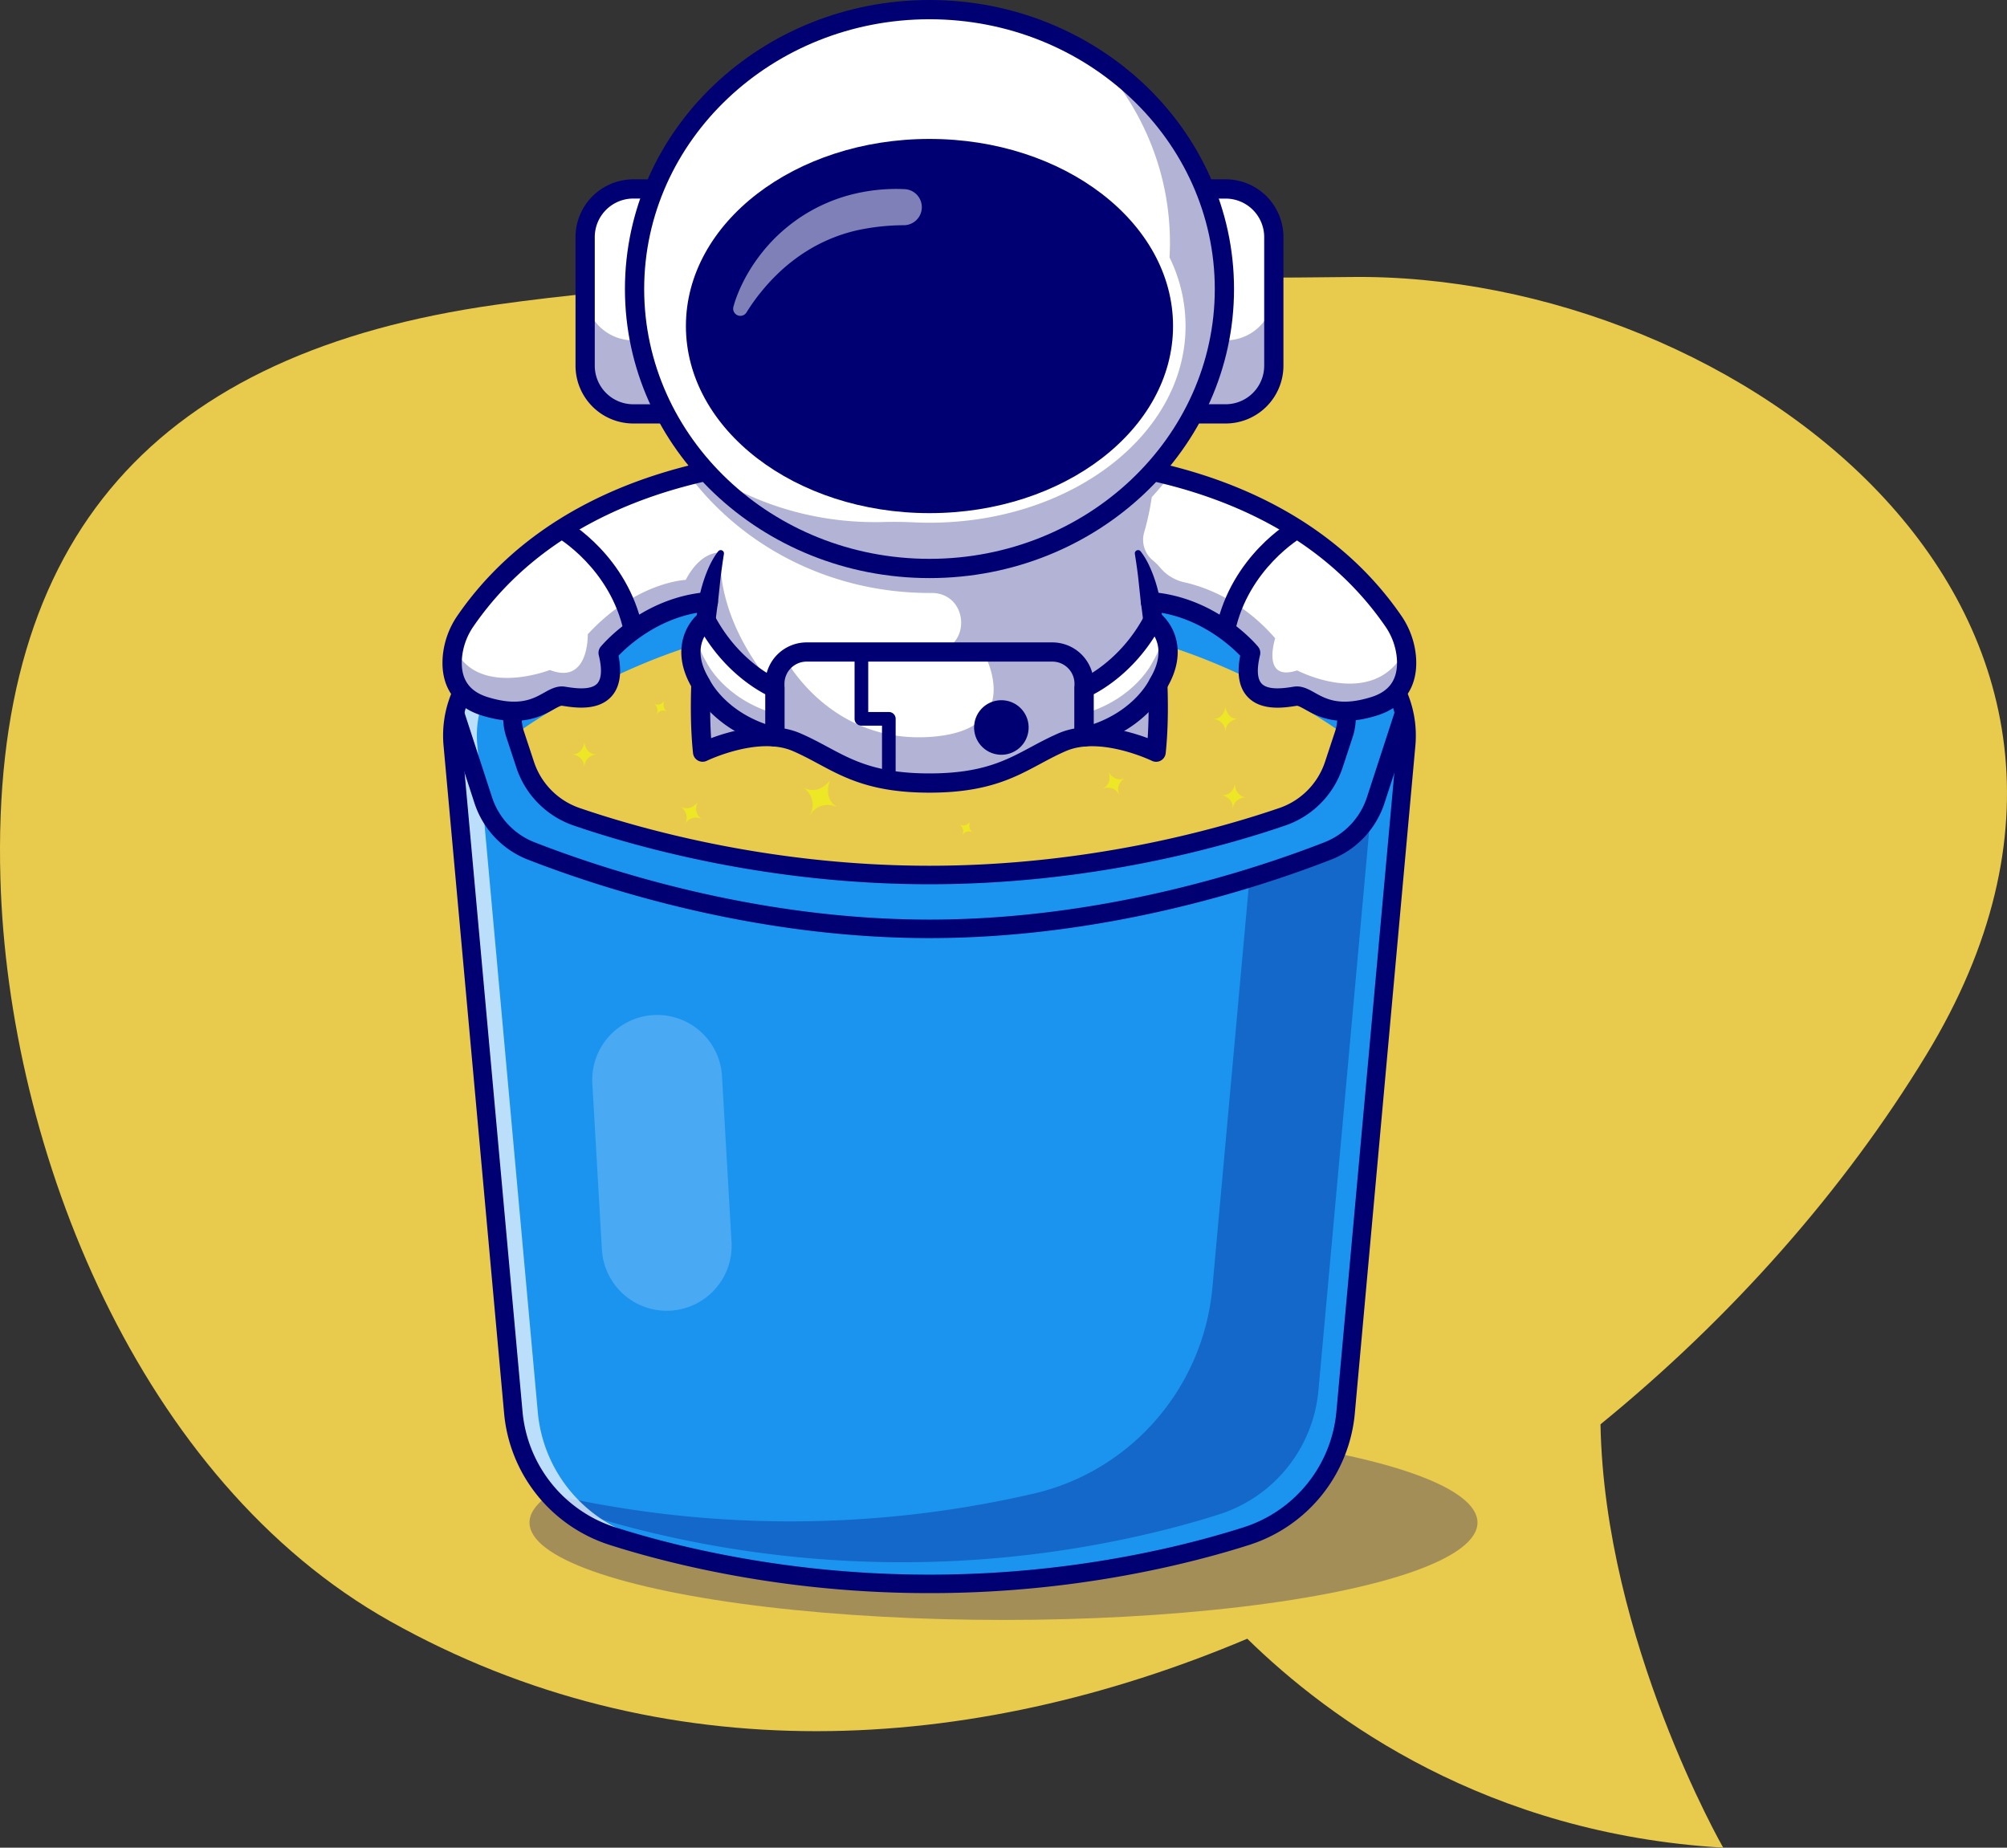<svg xmlns="http://www.w3.org/2000/svg" viewBox="0 0 2175.22 2002.59"><rect x="0" y="0" width="2175.22" height="2002.59" fill="#333333" stroke="none"/><defs><style>.cls-1{fill:#e8ca4d;}.cls-2{opacity:0.3;}.cls-3{fill:#000072;}.cls-4{fill:#1b94ef;}.cls-5{opacity:0.7;}.cls-6{fill:#fff;}.cls-7{opacity:0.2;}.cls-8{fill:#ede726;}.cls-9{opacity:0.5;}</style></defs><g id="Layer_2" data-name="Layer 2"><g id="Layer_1-2" data-name="Layer 1"><path class="cls-1" d="M2087.84,1143.17c291.41-478.71-204.9-848.62-624.35-842.94-307.78,4.16-620.4-13.16-926.22,30.08C171.54,382-10.34,578.44.45,952.66c8.47,294.19,150.44,651.84,422.37,804.51,295,165.58,628.49,145.85,929,18.95,90.21,88.35,259.93,211.4,515.83,226.47,0,0-128.67-224.54-133-458.87C1876.8,1427.88,1998.67,1289.92,2087.84,1143.17Z"/><g class="cls-2"><ellipse class="cls-3" cx="1087.61" cy="1650.22" rx="513.72" ry="105.56"/></g><path class="cls-4" d="M1007.39,585.93c211.22,0,273.95,23.11,273.95,23.11,103.61,32.83,166.78,72.83,203.29,103.2a110.44,110.44,0,0,1,39.45,94.87l-65.63,723.7A155.68,155.68,0,0,1,1350.67,1665c-27.08,8.64-54.66,16-81.82,22.22a1169.41,1169.41,0,0,1-522.91,0c-27.17-6.24-54.75-13.58-81.83-22.22a155.68,155.68,0,0,1-107.78-134.19L490.7,807.11a110.42,110.42,0,0,1,39.46-94.87c36.51-30.37,99.67-70.37,203.28-103.2C733.44,609,796.18,585.93,1007.39,585.93Z"/><g class="cls-2"><path class="cls-3" d="M1484.86,890.4l-55.94,616.8a155.66,155.66,0,0,1-107.77,134.19c-27.07,8.62-54.67,16-81.83,22.2a1168.5,1168.5,0,0,1-522.9,0c-27.15-6.23-54.75-13.58-81.82-22.2a156.7,156.7,0,0,1-34.51-15.88q-3.11-3.18-6-6.49l1.33.29a1168.46,1168.46,0,0,0,522.89,0c.62-.12,1.24-.26,1.86-.41,106-24.53,184-115,193.85-223.34l40.27-443.87S1457.94,932.76,1484.86,890.4Z"/></g><g class="cls-5"><path class="cls-6" d="M772.5,1687.22c-27.16-6.24-54.74-13.58-81.82-22.22A155.67,155.67,0,0,1,582.9,1530.81l-65.63-723.7a110.44,110.44,0,0,1,39.45-94.87C593.23,681.87,656.4,641.87,760,609c0,0,60.11-22.13,260.66-23.07q-6.54,0-13.28,0C796.18,585.93,733.44,609,733.44,609c-103.61,32.83-166.77,72.83-203.28,103.2a110.42,110.42,0,0,0-39.46,94.87l65.63,723.7A155.68,155.68,0,0,0,664.11,1665c27.08,8.64,54.66,16,81.83,22.22a1169.24,1169.24,0,0,0,274.73,29.51A1169,1169,0,0,1,772.5,1687.22Z"/></g><path class="cls-1" d="M1218.2,687.49s-44.9-11-210.81-11-210.81,11-210.81,11C666.14,715.76,558.31,795.88,558.31,795.88s8.5,71.32,66.43,89.29,166.57,55.9,382.65,63.19c216.08-7.29,324.73-45.22,382.65-63.19s66.43-89.29,66.43-89.29S1348.64,715.76,1218.2,687.49Z"/><path class="cls-3" d="M1007.39,1016.77c-188.55,0-353.52-53.29-435.07-85a98.56,98.56,0,0,1-58.15-61.57l-30.7-94.28,19.06-6.2L533.23,864A78.57,78.57,0,0,0,579.59,913c80.25,31.26,242.52,83.69,427.8,83.69s347.55-52.43,427.8-83.69A78.57,78.57,0,0,0,1481.55,864l30.7-94.28,19.06,6.2-30.69,94.28a98.57,98.57,0,0,1-58.16,61.57C1360.91,963.48,1196,1016.77,1007.39,1016.77Z"/><path class="cls-3" d="M1007.39,958.39c-174,0-316.46-39.93-385.9-63.74a99.38,99.38,0,0,1-61.8-62.58L548.79,799a67.13,67.13,0,0,1,27.9-77.95c42.76-27,110.24-63.42,189-83.94,6.08-2,61.57-18.66,241.66-18.66s235.58,16.64,241.67,18.66c78.79,20.52,146.28,57,189,83.94h0A67.13,67.13,0,0,1,1466,799l-10.9,33.05a99.38,99.38,0,0,1-61.8,62.58C1323.85,918.46,1181.37,958.39,1007.39,958.39Zm0-319.87c-182.6,0-234.93,17.5-235.44,17.67-.25.09-.56.19-.82.26C694.67,676.29,629,711.77,587.38,738a47.11,47.11,0,0,0-19.55,54.71l10.9,33A79.24,79.24,0,0,0,628,875.69c68.26,23.39,208.33,62.65,379.4,62.65s311.14-39.26,379.4-62.65a79.24,79.24,0,0,0,49.26-49.9l10.9-33A47.11,47.11,0,0,0,1427.4,738c-41.62-26.26-107.29-61.74-183.75-81.58l-.87-.27C1242.32,656,1190,638.52,1007.39,638.52Z"/><path class="cls-3" d="M1007.39,1726.69a1180.29,1180.29,0,0,1-263.7-29.7c-29.12-6.68-56.92-14.24-82.63-22.44a165.4,165.4,0,0,1-114.71-142.84L480.72,808a120.48,120.48,0,0,1,43-103.48c35-29.13,99.27-71,206.49-105,5.2-1.84,71.1-23.63,277.16-23.63s272,21.79,277.16,23.63c107.22,34,171.46,75.86,206.49,105a120.48,120.48,0,0,1,43,103.48l-65.63,723.7a165.39,165.39,0,0,1-114.71,142.84c-25.71,8.2-53.51,15.76-82.63,22.44A1180.29,1180.29,0,0,1,1007.39,1726.69Zm0-1130.73c-205.65,0-269.89,22.28-270.52,22.5l-.4.14c-104.23,33-166.24,73.34-199.9,101.34a100.43,100.43,0,0,0-35.88,86.26l65.63,723.7a145.38,145.38,0,0,0,100.84,125.55c25.18,8,52.44,15.44,81,22a1165.5,1165.5,0,0,0,518.42,0c28.58-6.56,55.84-14,81-22a145.38,145.38,0,0,0,100.84-125.55l65.63-723.7a100.43,100.43,0,0,0-35.88-86.26c-33.66-28-95.67-68.31-199.9-101.34l-.43-.15C1277.29,618.24,1213.05,596,1007.39,596Z"/><g class="cls-7"><path class="cls-6" d="M726.65,1420.54h0a70.37,70.37,0,0,1-74.29-66.22L642,1174.47a70.37,70.37,0,0,1,66.22-74.29h0a70.37,70.37,0,0,1,74.3,66.22l10.32,179.85A70.37,70.37,0,0,1,726.65,1420.54Z"/></g><path class="cls-8" d="M633.27,804.51s-1.34,13.13-13.12,13.13c0,0,13.12,1.17,13.12,14.73,0-13.56,13.13-14.73,13.13-14.73C634.61,817.64,633.27,804.51,633.27,804.51Z"/><path class="cls-8" d="M1328.17,766.07s-1.34,13.13-13.13,13.13c0,0,13.13,1.17,13.13,14.73,0-13.56,13.12-14.73,13.12-14.73C1329.51,779.2,1328.17,766.07,1328.17,766.07Z"/><path class="cls-8" d="M755.94,869.55s-7.74,10.68-17.94,4.77c0,0,10.77,7.6,4,19.33,6.81-11.73,18.75-6.16,18.75-6.16C750.52,881.58,755.94,869.55,755.94,869.55Z"/><path class="cls-8" d="M1338.46,849.88s-2.5,13-14.24,11.9c0,0,13,2.34,11.76,15.84,1.21-13.5,14.39-13.5,14.39-13.5C1338.63,863.07,1338.46,849.88,1338.46,849.88Z"/><path class="cls-8" d="M720.15,759.61s-4.95,6.83-11.47,3c0,0,6.88,4.86,2.53,12.36,4.35-7.5,12-3.93,12-3.93C716.68,767.3,720.15,759.61,720.15,759.61Z"/><path class="cls-8" d="M899.68,845.76s-12.46,17.18-28.85,7.67c0,0,17.31,12.22,6.37,31.07,10.94-18.85,30.14-9.89,30.14-9.89C891,865.1,899.68,845.76,899.68,845.76Z"/><path class="cls-8" d="M1051.44,890.49s-5,6.84-11.47,3c0,0,6.88,4.87,2.53,12.37,4.35-7.5,12-3.94,12-3.94C1048,898.19,1051.44,890.49,1051.44,890.49Z"/><path class="cls-8" d="M1201.67,837.07s4.33,12.46-6.35,17.45c0,0,12.4-4.49,18.13,7.8-5.73-12.29,5.67-18.9,5.67-18.9C1208.43,848.4,1201.67,837.07,1201.67,837.07Z"/><path class="cls-6" d="M1489.28,765.51c-56.44,17.56-69.72-13.28-85.39-10.89s-62.61,11.36-48.38-47c0,0-41.27-50.27-108.63-55.49,0,0,13.75,90.92,6.14,163,0,0-40.18-19.66-78-16.44a74.88,74.88,0,0,0-23.79,5.7c-42.36,18.33-65.15,44.27-143.91,44.27s-101.51-25.94-143.9-44.27a75.16,75.16,0,0,0-23.56-5.67c-37.9-3.34-78.28,16.41-78.28,16.41-7.59-72.11,6.17-163,6.17-163-67.36,5.22-108.63,55.49-108.63,55.49,14.23,58.36-32.74,49.36-48.38,47s-29,28.48-85.4,10.92c-31.38-9.74-36.57-33.74-35-53.16A85.14,85.14,0,0,1,492,701.16a83.36,83.36,0,0,1,12.73-28.4c61.81-89.59,153.67-135.16,242-157.51,134.31-34.06,260.5-14.46,260.5-14.46s114.92-17.83,242.15,10.09l.38.09c6,1.33,12.1,2.78,18.18,4.31,88.29,22.41,180.07,68,241.85,157.48a82.94,82.94,0,0,1,13.37,31.44,73.87,73.87,0,0,1,1.09,8.15C1525.86,731.77,1520.66,755.77,1489.28,765.51Z"/><g class="cls-2"><path class="cls-3" d="M839.82,745.91v52.84c-37.9-3.34-78.28,16.41-78.28,16.41-7.59-72.11,6.17-163,6.17-163s13.46-50.45,13.75-53.13C781.45,599,771,664.62,839.82,745.91Z"/></g><g class="cls-2"><path class="cls-3" d="M1524.29,712.35a73.87,73.87,0,0,0-1.09-8.15c-33.27,66.48-117.31,22.41-117.31,22.41-39.29,12.81-23.82-34.78-23.82-34.78-35.87-41.42-76.22-55.79-98.67-60.75a47.42,47.42,0,0,1-26.12-16,56.11,56.11,0,0,0-7.44-7.39,29.05,29.05,0,0,1-9.87-30.37,281.28,281.28,0,0,0,8.33-38.51A306.8,306.8,0,0,0,1268,515.28c-6.08-1.53-12.13-3-18.18-4.31-.06-.44-.09-.68-.09-.68a6.45,6.45,0,0,1-.29.59c-127.23-27.92-242.15-10.09-242.15-10.09s-126.19-19.6-260.5,14.46c58,77.13,153.08,127.43,260.62,127.43h1.94c40.37-.23,44.32,58.72,4.26,63.74-4.05.51-6.32.64-6.32.64s100.9-2.59,131.89-.38S1175,735.34,1175,735.34v63.38c37.87-3.22,78,16.44,78,16.44,7.61-72.11-6.14-163-6.14-163,67.36,5.22,108.63,55.49,108.63,55.49-14.23,58.36,32.73,49.36,48.38,47s28.95,28.45,85.39,10.89C1520.66,755.77,1525.86,731.77,1524.29,712.35Z"/></g><g class="cls-2"><path class="cls-3" d="M781.45,599,767.7,652.13c-67.36,5.22-108.63,55.49-108.63,55.49,14.23,58.36-32.74,49.36-48.38,47s-29,28.48-85.4,10.92c-31.38-9.74-36.57-33.74-35-53.16A85.14,85.14,0,0,1,492,701.16c24.24,56.09,103.94,25,103.94,25,42.71,16.62,41.09-38.73,41.09-38.73,52.6-56.94,106.15-58.92,106.15-58.92C760.58,595.54,781.45,599,781.45,599Z"/></g><g class="cls-2"><path class="cls-3" d="M1175,735.34v63.38a74.88,74.88,0,0,0-23.79,5.7c-42.36,18.33-65.15,44.27-143.91,44.27s-101.51-25.94-143.9-44.27a75.16,75.16,0,0,0-23.56-5.67V735.34s-.26-9.71,12-20.28c0,0,48.2,90.54,155.5,83.69s58.54-91.69,58.54-91.69S1162.07,693.46,1175,735.34Z"/></g><path class="cls-3" d="M757.36,650.87a122.24,122.24,0,0,1,3.06-14.13q1.89-6.88,4.41-13.61c3.36-8.94,7.51-17.78,13.52-25.54a3.52,3.52,0,0,1,6.25,2.7l0,.11c-1.43,9-2.68,17.81-3.73,26.67l-2.79,26.33,0,.14a10.43,10.43,0,1,1-20.74-2.2C757.31,651.2,757.34,651,757.36,650.87Z"/><path class="cls-3" d="M676.2,685.24c-14.62-69.09-72.09-102.62-72.67-103l10.29-18.14c2.69,1.52,66.16,38.23,82.79,116.77Z"/><path class="cls-3" d="M1236.51,653.4l-2.79-26.33c-1-8.86-2.3-17.63-3.73-26.67l0-.11a3.51,3.51,0,0,1,6.25-2.7c6,7.76,10.16,16.6,13.52,25.54,1.67,4.48,3.16,9,4.41,13.61a122.24,122.24,0,0,1,3.06,14.13,10.43,10.43,0,0,1-20.62,3.15l-.06-.44Z"/><path class="cls-3" d="M1338.37,685.24l-20.4-4.32c16.62-78.54,80.09-115.25,82.78-116.77L1411,582.29C1410.46,582.62,1353,616.15,1338.37,685.24Z"/><path class="cls-3" d="M1185.39,798.74h-20.85V741.08a24,24,0,0,0-24-24H874.21a24,24,0,0,0-24,24v57.66H829.39V741.08a44.88,44.88,0,0,1,44.82-44.82h266.36a44.88,44.88,0,0,1,44.82,44.82Z"/><path class="cls-3" d="M970.7,845.4H955.94V786.49H933.59a7.38,7.38,0,0,1-7.38-7.38V706.69H941v65h22.35a7.37,7.37,0,0,1,7.38,7.37Z"/><circle class="cls-3" cx="1085.25" cy="788.45" r="29.57" transform="translate(133.15 1733.38) rotate(-80.78)"/><path class="cls-3" d="M1007.29,859.12c-62.13,0-91.63-15.86-120.17-31.19-8.81-4.74-17.92-9.63-27.88-13.94-37.4-16.19-92.57,10.28-93.12,10.55a10.43,10.43,0,0,1-15-8.28c-6-56.78.86-123.78,4.39-152.09-44.67,7.88-75.42,36.36-85.15,46.49,3.82,19.64,1.22,34.52-7.77,44.31-14.65,16-39.92,12-52.07,10.17l-1.45-.23c-1.52-.21-5.64,2.09-9.28,4.12-13.14,7.36-35.12,19.66-77.65,6.44-29.86-9.28-44.88-32-42.29-64a92,92,0,0,1,16.25-44.68C561.57,572,671.13,511.49,813,491.76c99.86-13.88,181.56-3.33,194.28-1.51,12.71-1.82,94.42-12.37,194.27,1.51C1343.44,511.49,1453,572,1518.42,666.83a92,92,0,0,1,16.25,44.68c2.59,32-12.43,54.68-42.29,64-42.53,13.23-64.51.92-77.65-6.44-3.64-2-7.77-4.31-9.28-4.12l-1.45.23c-12.15,1.88-37.42,5.8-52.07-10.17-9-9.79-11.59-24.68-7.77-44.31-9.71-10.11-40.47-38.61-85.15-46.49,3.53,28.31,10.37,95.31,4.39,152.09a10.43,10.43,0,0,1-15,8.28c-.55-.27-55.72-26.74-93.12-10.55-10,4.31-19.07,9.2-27.88,13.94C1098.91,843.26,1069.41,859.12,1007.29,859.12ZM831,787.93c12.37,0,24.93,1.9,36.53,6.92,10.77,4.66,20.28,9.77,29.47,14.71,27.47,14.76,53.42,28.71,110.3,28.71s82.82-13.95,110.29-28.71c9.19-4.94,18.7-10,29.47-14.71,33.67-14.58,75.51-2.81,96.8,5.17,4.46-67.28-7.17-145.49-7.3-146.33a10.43,10.43,0,0,1,11.12-12c71,5.49,114.09,57.09,115.89,59.28a10.43,10.43,0,0,1,2.07,9.09c-3.65,15-3.07,25.6,1.66,30.76,7.11,7.75,24.94,5,33.51,3.66l1.53-.24c8.58-1.3,15.7,2.69,22.59,6.54,12.16,6.81,27.3,15.29,61.27,4.73,20.43-6.36,29.49-20.21,27.7-42.37a71.21,71.21,0,0,0-12.64-34.51c-78.34-113.53-207.77-153.08-302.56-166.26-103.44-14.39-189-1.45-189.8-1.32a10.73,10.73,0,0,1-3.2,0c-.86-.13-86.85-13.08-190.36,1.4-94.6,13.23-223.78,52.81-302,166.18a71.21,71.21,0,0,0-12.64,34.51c-1.79,22.16,7.27,36,27.7,42.37,34,10.56,49.11,2.08,61.27-4.73,6.89-3.85,14-7.83,22.59-6.54l1.53.24c8.56,1.33,26.39,4.09,33.51-3.66,4.73-5.16,5.31-15.8,1.66-30.76A10.43,10.43,0,0,1,651,701c1.8-2.19,44.91-53.79,115.89-59.28a10.42,10.42,0,0,1,11.12,12c-.13.84-11.77,79-7.3,146.33C784.67,794.79,807.46,787.93,831,787.93Z"/><path class="cls-6" d="M839.82,745.91s-45.45-18.59-74.67-74c0,0-32.81,24.32-5.4,69.38,0,0,19.82,42.24,80.07,57.41Z"/><g class="cls-2"><path class="cls-3" d="M765.66,717.71c-7.78-12.79-10.7-23.9-10.91-33.27-6.5,11.47-11,30.66,5,56.88,0,0,19.82,42.24,80.07,57.41V773.5C784.17,757.16,765.66,717.71,765.66,717.71Z"/></g><path class="cls-3" d="M839.82,809.16a10.53,10.53,0,0,1-2.55-.31c-61.16-15.41-83.83-56.85-86.68-62.52-25.21-41.86-5.6-72.43,8.35-82.77a10.43,10.43,0,0,1,15.43,3.51c27.14,51.44,69,69,69.4,69.19a10.42,10.42,0,0,1,6.48,9.65v52.82a10.43,10.43,0,0,1-10.43,10.43ZM763.48,689.88c-4.93,9-8,24.29,5.18,46a9.41,9.41,0,0,1,.53,1c.66,1.37,15.95,32.13,60.2,47.81V752.45C816.49,745.67,787,727.14,763.48,689.88Z"/><path class="cls-6" d="M1175,745.91s45.45-18.59,74.67-74c0,0,32.81,24.32,5.4,69.38,0,0-19.82,42.24-80.07,57.41Z"/><g class="cls-2"><path class="cls-3" d="M1249.13,717.71c7.77-12.79,10.7-23.9,10.9-33.27,6.5,11.47,11,30.66-5,56.88,0,0-19.82,42.24-80.07,57.41V773.5C1230.61,757.16,1249.13,717.71,1249.13,717.71Z"/></g><path class="cls-3" d="M1175,809.16a10.41,10.41,0,0,1-10.42-10.43V745.91a10.41,10.41,0,0,1,6.45-9.64c.5-.21,42.5-18.19,69.42-69.2a10.43,10.43,0,0,1,15.43-3.51c14,10.34,33.56,40.91,8.35,82.77-2.85,5.67-25.52,47.11-86.68,62.52A10.53,10.53,0,0,1,1175,809.16Zm10.43-56.71v32.26c44.25-15.68,59.54-46.44,60.22-47.86.15-.31.33-.66.51-1,13.21-21.71,10.12-37,5.17-46C1227.79,727.14,1198.29,745.67,1185.39,752.45Z"/><path class="cls-6" d="M722.43,204.76H686.37A52.19,52.19,0,0,0,634.19,257V396.43a52.18,52.18,0,0,0,52.18,52.18h36.06Z"/><g class="cls-2"><path class="cls-3" d="M634.19,316.72v79.71a52.18,52.18,0,0,0,52.18,52.18h36.06v-79.7H686.37A52.18,52.18,0,0,1,634.19,316.72Z"/></g><path class="cls-3" d="M722.43,459H686.37a62.69,62.69,0,0,1-62.61-62.62V257a62.68,62.68,0,0,1,62.61-62.61h36.06a10.43,10.43,0,0,1,10.43,10.42V448.61A10.43,10.43,0,0,1,722.43,459ZM686.37,215.19A41.8,41.8,0,0,0,644.62,257V396.42a41.8,41.8,0,0,0,41.75,41.76H712v-223Z"/><path class="cls-6" d="M1292.35,204.76h36.06A52.19,52.19,0,0,1,1380.59,257V396.43a52.18,52.18,0,0,1-52.18,52.18h-36.06Z"/><g class="cls-2"><path class="cls-3" d="M1380.59,316.72v79.71a52.18,52.18,0,0,1-52.18,52.18h-36.06v-79.7h36.06A52.18,52.18,0,0,0,1380.59,316.72Z"/></g><path class="cls-3" d="M1328.41,459h-36.06a10.43,10.43,0,0,1-10.43-10.43V204.76a10.43,10.43,0,0,1,10.43-10.42h36.06A62.68,62.68,0,0,1,1391,257V396.42A62.69,62.69,0,0,1,1328.41,459Zm-25.63-20.86h25.63a41.8,41.8,0,0,0,41.75-41.76V257a41.8,41.8,0,0,0-41.75-41.76h-25.63Z"/><ellipse class="cls-6" cx="1007.39" cy="313.28" rx="319.65" ry="302.85"/><g class="cls-2"><path class="cls-3" d="M1327.05,313.28c0,167.26-143.14,302.84-319.66,302.84-96.32,0-182.69-40.36-241.32-104.23,51.72,34.06,114.54,54,182.28,54,2.83,0,5.64,0,8.45-.1q16.71-.42,33.43.35c5.67.27,11.4.4,17.16.4,153.29,0,277.54-95.46,277.54-213.21A169.61,169.61,0,0,0,1267.57,279c.29-5.28.44-10.57.44-15.91,0-76-29.55-145.44-78.34-198.63C1272.68,119.17,1327.05,210.2,1327.05,313.28Z"/></g><ellipse class="cls-3" cx="1007.39" cy="353.37" rx="263.98" ry="202.79"/><g class="cls-9"><path class="cls-6" d="M794.89,332.5c.76-2.73,1.43-5,2.24-7.36s1.69-4.65,2.6-6.93q2.78-6.85,6.13-13.44a182.59,182.59,0,0,1,15.59-25.22,187.55,187.55,0,0,1,19.64-22.71,194.33,194.33,0,0,1,23.44-19.35A181.93,181.93,0,0,1,920,211.6a196.28,196.28,0,0,1,60.38-6.6,19.56,19.56,0,0,1-.63,39.1h-.24a246.12,246.12,0,0,0-49.93,5.36A178,178,0,0,0,883.06,267a189.43,189.43,0,0,0-40.83,30.4,211,211,0,0,0-17.62,19.36c-2.82,3.38-5.43,6.93-8,10.51-1.3,1.79-2.55,3.61-3.75,5.44s-2.47,3.77-3.44,5.33l-.4.64a7.79,7.79,0,0,1-14.11-6.21Z"/></g><path class="cls-3" d="M1007.39,626.56c-182,0-330.07-140.54-330.07-313.28S825.39,0,1007.39,0s330.07,140.54,330.07,313.28S1189.39,626.56,1007.39,626.56Zm0-605.7c-170.5,0-309.22,131.18-309.22,292.42S836.89,605.7,1007.39,605.7s309.22-131.18,309.22-292.42S1177.89,20.86,1007.39,20.86Z"/></g></g></svg>